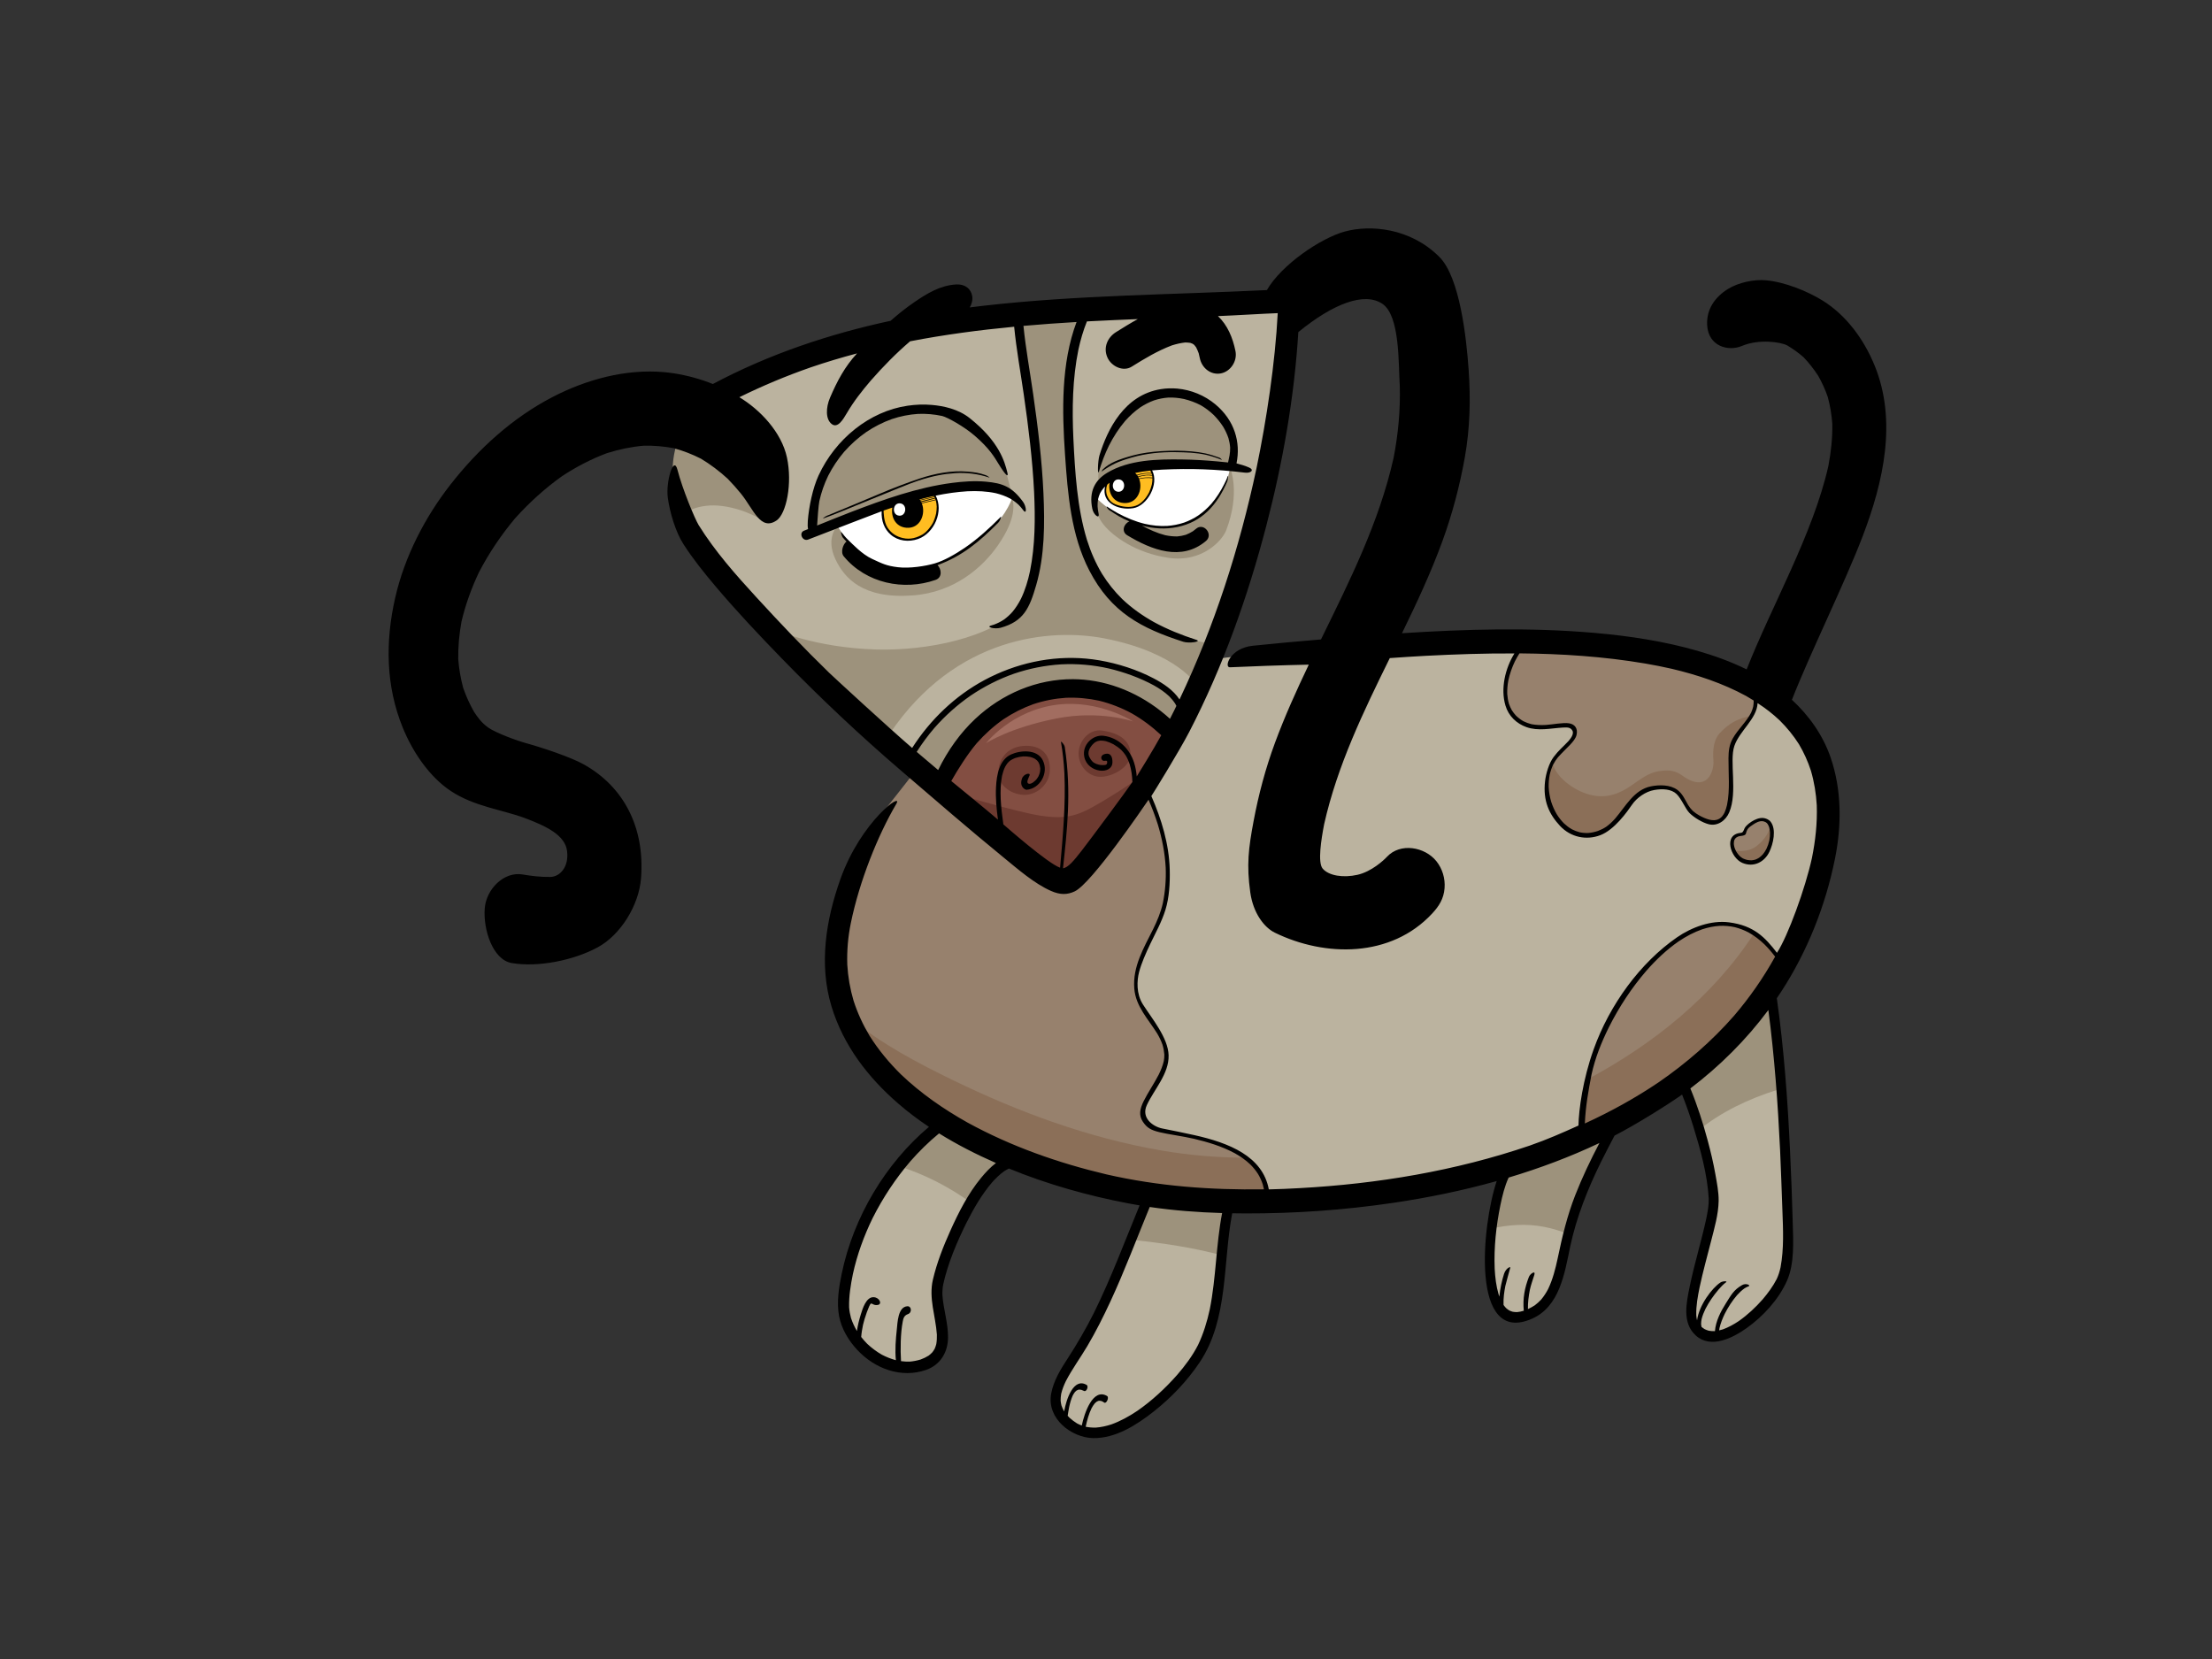 <?xml version="1.0" encoding="utf-8"?>
<!-- Generator: Adobe Illustrator 17.0.0, SVG Export Plug-In . SVG Version: 6.00 Build 0)  -->
<!DOCTYPE svg PUBLIC "-//W3C//DTD SVG 1.1//EN" "http://www.w3.org/Graphics/SVG/1.1/DTD/svg11.dtd">
<svg version="1.1" id="Layer_1" xmlns="http://www.w3.org/2000/svg" xmlns:xlink="http://www.w3.org/1999/xlink" x="0px" y="0px"
	 width="800px" height="600px" viewBox="0 0 800 600" enable-background="new 0 0 800 600" xml:space="preserve">
<rect x="0" y="0" width="800" height="600" fill="#333333" stroke="none"/>
<g>
	<path fill="#BBB39F" d="M253.425,150.287c0,0,17.733-17.627,60.625-27.569c42.897-9.942,110.951-12.207,123.478-11.956
		c12.525,0.246,27.717-0.434,27.717-0.434s-1.37,33.014-6.499,58.614c-5.126,25.603-19.138,69.392-19.138,69.392
		s56.889-7.946,109.625-7.33c52.741,0.619,96.552,11.145,107.862,41.66c11.31,30.512-17.119,88.828-17.119,88.828
		s4.496,40.008,5.915,51.683c1.42,11.68,3.519,38.848-1.247,49.024c-4.762,10.174-20.254,25.184-28.397,21.354
		c-8.138-3.832-3.248-16.205-1.055-27.101c2.193-10.894,6.499-22.201,3.788-29.549c-2.714-7.347-9.861-37.593-9.861-37.593
		l-27.814,20.286c0,0-7.226,16.639-10.302,24.718c-3.076,8.076-7.916,28.73-10.347,34.643c-2.433,5.915-15.337,12.262-19.485,2.617
		c-4.148-9.644-3.423-22.288-1.969-29.366c1.449-7.078,4.779-19.552,4.779-19.552s-27.577,7.061-51.809,10.472
		c-24.23,3.416-48.179,1.883-48.179,1.883s-2.144,37.379-8.693,51.304c-6.546,13.925-25.226,29.83-35.242,31.397
		c-10.019,1.565-20.863-5.533-17.371-16.008c3.492-10.475,11.091-20.252,16.378-30.399c5.284-10.142,16.326-38.678,16.326-38.678
		s-16.533-3.263-28.836-7.359c-12.303-4.099-21.028-6.862-21.028-6.862s-14.975,14.655-21.553,29.512
		c-6.573,14.862-3.202,28.484-3.027,34.567c0.173,6.075-3.298,11.924-11.14,11.971c-7.838,0.054-25.255-6.026-24.181-24.718
		c1.072-18.684,8.819-35.291,17.257-45.786c8.441-10.494,16.2-18.273,16.2-18.273s-47.324-31.165-35.649-70.691
		c11.673-39.525,27.717-55.05,27.717-55.05s-24.215-24.168-48.401-48.886c-24.185-24.718-33.965-36.378-36.491-47.02
		C243.736,173.39,243.975,160.165,253.425,150.287z"/>
	<path fill="#97816D" d="M643.984,347.586c0,0-4.279-6.403-8.478-9.127c-4.2-2.726-11.372-6.864-21.664-2.157
		c-10.29,4.707-20.816,13.543-27.811,26.591c-6.997,13.045-10.807,21.238-12.197,32.802c-1.388,11.567-1.121,14.499-1.121,14.499
		s22.135-6.103,40.491-22.253C631.56,371.786,645.938,351.547,643.984,347.586z"/>
	<path fill="#97816D" d="M630.81,301.354c0.611-0.224,1.005-2.386,3.564-3.911c2.558-1.526,5.614-1.636,6.263,2.24
		c0.648,3.875-1.079,8.671-3.805,10.642c-2.728,1.974-6.484,1.58-8.377-0.84c-1.895-2.423-2.272-4.008-1.548-5.927
		C627.633,301.64,629.028,302.005,630.81,301.354z"/>
	<path fill="#8B6F58" d="M631.431,311.388c-2.669-0.781-3.963-3.773-3.963-3.773s4.449,0.9,7.628-1.489
		c4.737-3.557,5.008-7.214,5.008-7.214s1.479,6.6-2.302,10.539C635.594,311.748,633.221,311.911,631.431,311.388z"/>
	<path fill="#97816D" d="M550.355,232.869c0,0-5.913,9.439-5.654,17.583c0.259,8.143,4.868,11.355,10.196,12.151
		c5.326,0.806,7.581-0.054,10.477-0.402c1.457-0.173,3.002,0.212,3.936,1.338c0.934,1.129,0.279,3.69-1.563,5.407
		c-1.841,1.723-6.122,5.437-7.029,8.599c-0.907,3.162-2.921,10.393,1.097,16.326c4.015,5.932,10.724,10.502,17.773,6.657
		c7.046-3.842,8.054-10.901,13.876-13.987c5.819-3.086,10.43-2.092,13.228-0.227c2.8,1.868,2.672,6.61,6.753,8.868
		c4.081,2.255,10.672,3.902,11.885-4.606c1.213-8.51-0.754-17.225,0.929-21.257c1.681-4.032,5.05-7.034,6.504-9.551
		c1.449-2.516,2.672-8.57,2.672-8.57s-7.194-11.35-35.841-15.791C570.944,230.969,550.355,232.869,550.355,232.869z"/>
	<path fill="#97816D" d="M458.027,434.844c0,0-53.744,3.106-96.424-17.952c-42.685-21.058-57.468-44.26-59.109-71.854
		c-1.639-27.599,13.087-46.552,17.632-52.282c4.545-5.73,10.169-12.964,10.169-12.964s50.099,43.003,54.989,39.912
		c4.89-3.093,27.794-34.877,27.794-34.877s2.568,3.103,4.939,9.647c2.368,6.541,4.128,13.809,4.071,21.814
		c-0.054,8.003-1.853,14.026-4.155,18.99c-2.302,4.964-6.854,12.594-7.061,18.973c-0.205,6.381,1.617,9.819,5.57,15.436
		c3.953,5.622,6.578,10.477,4.119,16.794c-2.46,6.319-7.941,11.848-7.458,16.055c0.488,4.205,2.755,5.457,7.054,6.502
		c4.296,1.038,14.8,2.221,22.835,5.634c8.035,3.408,11.426,7.251,12.737,10.016C458.828,431.189,458.027,434.844,458.027,434.844z"
		/>
	<path fill="#8B6F58" d="M643.984,347.586c0,0-4.279-6.403-8.478-9.127c-0.38-0.249-0.784-0.505-1.215-0.769
		c-14.736,22.687-36.368,39.826-59.524,52.332c-0.384,1.821-0.695,3.7-0.934,5.674c-1.388,11.567-1.121,14.499-1.121,14.499
		s22.135-6.103,40.491-22.253C631.56,371.786,645.938,351.547,643.984,347.586z"/>
	<path fill="#8B6F58" d="M632.762,259.769c0.163-0.281,0.323-0.609,0.476-0.966c-1.962,0.855-6.162,0.803-11.372,6.467
		c-1.959,2.127-2.536,5.836-2.186,9.691c0.355,3.855-2.231,12.055-11.256,5.533c-2.482-1.794-4.705-2.179-8.52-1.58
		c-3.813,0.601-6.768,3.027-9.962,5.213c-3.657,2.502-8.493,4.969-14.901,3.307c-6.413-1.656-12.528-6.837-13.588-11.542
		c-0.323,0.562-0.579,1.114-0.734,1.654c-0.907,3.162-2.469,10.564,1.548,16.493c4.017,5.93,10.273,10.334,17.321,6.489
		c7.046-3.842,8.054-10.901,13.876-13.987c5.819-3.086,10.43-2.092,13.228-0.227c2.8,1.868,2.672,6.61,6.753,8.868
		c4.081,2.255,10.672,3.902,11.885-4.606c1.213-8.51-0.754-17.225,0.929-21.257C627.939,265.287,631.308,262.285,632.762,259.769z"
		/>
	<path fill="#8B6F58" d="M450.317,418.698c-10.208-0.03-20.417-0.902-30.503-2.647c-26.196-4.542-51.131-13.721-75.191-25.405
		c-12.639-6.137-25.62-12.989-36.777-22.061c7.571,17.676,23.786,33.519,53.756,48.307c42.68,21.058,96.424,17.952,96.424,17.952
		s0.801-3.655-2.3-10.157C454.919,422.984,453.312,420.867,450.317,418.698z"/>
	<path fill="#9D927C" d="M324.741,421.673c9.484,2.921,18.49,7.552,26.677,13.477c5.195-7.367,10.834-13.395,13.09-15.717
		c-9.146-5.385-18.226-11.079-27.769-15.419c1.472,1.092,2.344,1.666,2.344,1.666S332.426,412.354,324.741,421.673z"/>
	<path fill="#9D927C" d="M442.265,454.085c0.929-7.899,1.442-14.721,1.634-17.605c-3.5-0.313-7.002-0.597-10.509-0.853
		c-5.974-0.441-11.912-0.577-17.896-0.759c-0.32-0.012-0.641-0.025-0.961-0.035c-1.087,2.78-3.108,7.894-5.415,13.556
		C420.325,449.521,431.48,451.192,442.265,454.085z"/>
	<path fill="#9D927C" d="M642.65,394.19c0.33-0.106,0.666-0.204,0.996-0.306c-1.733-15.15-3.67-32.393-3.67-32.393
		s0.483-0.986,1.291-2.765c-11.239,9.913-21.265,21.494-31.754,32.237c0.766,3.219,2.563,10.672,4.456,18.095
		C622.398,402.114,632.449,397.433,642.65,394.19z"/>
	<path fill="#9D927C" d="M558.473,443.714c3.068,0.599,5.999,1.494,8.794,2.669c1.343-4.789,2.652-9.218,3.736-12.069
		c2.6-6.822,8.156-19.749,9.822-23.607c-12.925,1.314-24.644,8.434-36.979,12.456c-0.636,2.405-3.369,12.814-4.643,19.044
		c-0.145,0.7-0.281,1.456-0.407,2.258C545.26,442.94,551.935,442.43,558.473,443.714z"/>
	<path fill="#834E42" d="M422.704,265.987c0,0-9.918-17.272-36.319-16.725c-33.28,0.695-45.265,33.583-45.265,33.583
		s38.825,36.403,44.031,35.456C390.355,317.355,422.704,265.987,422.704,265.987z"/>
	<path fill="#6D3A30" d="M371.2,269.723c-6.405,0.012-9.851,4.225-10.135,9.178c-0.283,4.951,4.274,8.264,8.964,8.562
		c4.693,0.303,9.316-3.554,9.642-8.503C380.115,272.225,375.902,269.713,371.2,269.723z"/>
	<path fill="#6D3A30" d="M398.518,264.2c-4.293-0.582-8.143,3.298-8.407,7.862c-0.259,4.56,3.125,8.594,7.446,8.875
		c4.32,0.274,11.019-3.278,11.283-7.838C409.099,268.535,405.633,265.161,398.518,264.2z"/>
	<path fill="#6D3A30" d="M393.041,292.997c-5.624,2.785-10.171,2.994-16.794,1.994c-7.946-1.203-28.235-7.261-29.514-7.493
		c3.416,3.194,33.462,31.703,38.416,30.803c4.799-0.872,25.605-32.669,29.933-39.501
		C412.396,281.484,398.663,290.212,393.041,292.997z"/>
	<path fill="#9D927C" d="M276.814,188.816c0,0-6.406-4.569-15.424-5.787c-9.026-1.217-13.79,2.635-13.79,2.635
		s-4.197-8.279-4.347-14.036c-0.283-10.896,4.328-17.319,4.328-17.319s12.846-2.058,22.719,10.731
		C280.171,177.832,279.498,189.632,276.814,188.816z"/>
	<path fill="#9D927C" d="M321.823,265.292c-14.374-8.279-41.485-37.532-41.485-37.532s14.465,6.504,36.56,7.138
		c18.157,0.522,41.564-4.111,52.093-15.227c4.789-5.055,5.154-15.16,5.937-24.254c2.196-25.455-7.52-80.158-7.52-80.158
		l24.999-2.561c0,0-12.772,33.285-2.775,74.698c6.122,25.354,18.167,34.118,25.107,37.763c13.205,6.943,24.112,7.623,24.112,7.623
		l-6.014,14.973c0,0-7.014-11.714-33.277-16.843C380.083,227.102,345.669,230.02,321.823,265.292z"/>
	<path fill="#9D927C" d="M340.121,284.701c0,0,10.593-30.379,40.967-35.717c30.372-5.339,41.475,18.869,41.475,18.869l6.489-10.992
		c0,0-6.751-11.697-26.805-16.005c-20.057-4.306-31.057-0.887-45.243,5.9c-14.184,6.785-27.949,26.658-27.949,26.658
		L340.121,284.701z"/>
	<path fill="#9D927C" d="M396.278,179.32c0,0-1.462,5.085,2.911,10.497c3.283,4.052,11.517,10.216,23.525,11.946
		c12.003,1.733,19.305-6.201,20.742-9.942c5.205-13.545,1.541-22.297,1.541-22.297s-8.402,5.779-22.781,9.121
		C407.837,181.987,396.278,179.32,396.278,179.32z"/>
	<path fill="#9D927C" d="M303.134,189.852c0,0-4.806,4.36-0.973,12.444c3.204,6.751,9.846,14.371,27.882,13.053
		c15.3-1.119,25.452-10.327,30.848-18.093c6.807-9.804,5.804-15.02,5.151-17.257c-0.651-2.24-5.146-5.553-18.921-3.685
		C333.351,178.177,303.134,189.852,303.134,189.852z"/>
	<path fill="#9D927C" d="M397.567,175.007c0,0-1.262-2.967,1.011-10.79c2.272-7.828,10.788-24.417,29.095-21.637
		c12.515,1.9,17.206,10.857,17.837,15.707c0.638,4.848-0.513,11.236-0.513,11.236s-5.649-1.323-14.763-1.223
		c-9.119,0.106-14.598,0.301-19.998,1.469C404.83,170.936,397.567,175.007,397.567,175.007z"/>
	<path fill="#9D927C" d="M294.16,192.028c0,0-0.587-19.281,10.019-29.457c10.608-10.179,20.558-15.722,35.422-13.945
		c14.867,1.772,20.03,11.586,22.007,15.697c1.977,4.111,4.148,13.871,4.148,13.871s-5.452-4.749-20.412-2.682
		c-14.953,2.065-28.809,7.641-36.925,10.689C300.305,189.255,294.16,192.028,294.16,192.028z"/>
	<path fill="#FFFFFF" d="M404.345,186.16c-2.075-1.102-5.003-3.48-6.369-4.671c-1.565-1.363-1.821-2.314-0.909-4.589
		c0.912-2.28,2.686-6.011,14.251-7.882c11.559-1.873,33.598-0.325,33.598-0.325s-0.589,5.735-3.85,10.337
		c-3.253,4.601-8.651,10.164-15.747,11.357c-7.101,1.198-13.201-0.932-15.022-1.375C408.483,188.575,406.114,187.099,404.345,186.16
		z"/>
	<path fill="#FFBD21" d="M402.562,171.892c0,0-1.087,3.088-0.308,5.338c0.781,2.245,4.456,3.995,6.785,1.945
		c2.331-2.048,2.354-4.658,1.531-6.223c-0.821-1.56-2.065-2.605-2.065-2.605l7.389-1.725c0,0,2.726,4.707,0.254,9.225
		c-2.475,4.513-5.314,6.29-9.706,5.836c-3.495-0.362-6.329-3.155-6.492-4.811c-0.168-1.664,0.313-5.481,0.313-5.481L402.562,171.892
		z"/>
	<path fill="#FFFFFF" d="M302.616,189.817c0,0,15.108-7.002,28.861-10.793c13.755-3.793,22.46-3.512,27.737-2.489
		c5.277,1.028,7.128,2.795,7.128,2.795s-1.964,7.019-8.796,12.627c-6.83,5.609-15.591,13.161-26.958,13.94
		c-11.369,0.786-19.241-4.937-22.3-8.296C305.224,194.244,302.616,189.817,302.616,189.817z"/>
	<path fill="#FFBD21" d="M331.041,179.818l6.359-1.927c0,0,1.674,2.578,1.792,5.06c0.116,2.482-1.057,7.078-3.919,9.368
		c-2.866,2.292-7.256,3.936-11.172,1.898c-3.921-2.038-4.412-4.816-4.72-6.211c-0.313-1.395-0.49-5.116-0.49-5.116l3.864-1.541
		c0,0,0.303,1.531,0.232,2.765c-0.069,1.23,0.259,4.55,3.623,4.902c3.364,0.353,4.885-1.198,5.425-3.776
		C332.572,182.662,331.041,179.818,331.041,179.818z"/>
	<g>
		<path d="M292.272,195.143c8.912-3.448,25.053-9.696,26.589-10.236c-0.168,3.451,0.949,6.465,3.322,8.496
			c2.652,2.267,6.433,2.748,9.886,1.516c5.819-2.07,9.306-10.07,6.329-15.668c3.82-0.789,7.675-1.351,11.549-1.582
			c3.436-0.155,6.891-0.022,10.265,0.717c1.772,0.444,3.485,1.057,5.114,1.918c1.107,0.648,2.139,1.4,3.086,2.282
			c0.589,0.596,1.136,1.23,1.639,1.917c1.341,1.826,1.257-1.23-0.079-3.049c-3.931-5.353-7.251-6.706-13.474-7.258
			c-4.091-0.362-8.289-0.059-12.074,0.436c-12.599,1.632-24.861,6.016-36.743,10.583c-4.069,1.565-8.106,3.221-12.161,4.843
			c0.155-2.563,0.488-7.211,0.813-8.85c0.705-3.177,1.78-6.221,3.182-9.127c1.592-3.128,3.524-6.014,5.765-8.658
			c2.386-2.706,5.048-5.089,7.966-7.135c2.918-1.964,6.024-3.549,9.301-4.722c3.076-1.028,6.228-1.666,9.449-1.873
			c2.953-0.121,5.881,0.128,8.772,0.757c1.9,0.475,7.845,3.773,11.737,7.123c5.402,4.651,7.19,7.853,8.619,10.179
			c2.706,4.414,3.677,5.04,3.194,3.111c-0.986-3.921-2.938-11.157-13.605-19.638c-4.163-3.31-9.499-4.412-13.694-4.779
			c-2.938-0.264-5.913-0.131-8.757,0.283c-13.841,2.009-26.135,12.077-32.206,25.206c-2.132,4.614-3.51,11.352-3.906,16.459
			c-0.094,1.269-0.047,2.236,0.091,2.96c-0.476,0.187-0.951,0.377-1.429,0.564C288.763,192.711,290.234,195.93,292.272,195.143z
			 M338.563,185.694c-0.261,1.193-0.646,2.304-1.163,3.399c-0.481,0.912-2.09,3.288-3.852,4.254
			c-1.76,0.966-4.143,1.957-7.113,1.223c-2.137-0.522-3.978-1.555-5.412-3.702c-1.469-2.193-1.459-5.93-1.461-6.216
			c0.673-0.227,2.492-0.858,3.167-1.079c-0.557,3.243,1.018,6.938,5.035,7.295c5.06,0.449,7.137-5.008,5.637-8.796
			c1.668-0.419,3.339-0.813,5.018-1.196c0.209,0.776,0.32,1.535,0.362,2.337C338.778,184.055,338.704,184.868,338.563,185.694z
			 M323.487,183.298c0.01-0.022,0.024-0.049,0.034-0.071c0.04-0.089,0.084-0.175,0.136-0.256c0.02-0.035,0.042-0.067,0.064-0.099
			c0.05-0.074,0.104-0.143,0.16-0.209c0.027-0.024,0.049-0.054,0.074-0.079c0.084-0.086,0.177-0.168,0.281-0.232
			c0.015-0.01,0.032-0.02,0.047-0.027c0.086-0.059,0.182-0.106,0.281-0.148c0.037-0.012,0.076-0.027,0.116-0.04
			c0.086-0.027,0.177-0.052,0.276-0.069c0.039-0.005,0.084-0.015,0.126-0.02c0.136-0.015,0.276-0.017,0.424-0.005
			c0.005,0,0.007,0,0.007,0c0.005,0,0.005,0,0.005,0c0.158,0.015,0.301,0.047,0.434,0.086c0.017,0.005,0.04,0.007,0.057,0.015
			c0.128,0.039,0.242,0.091,0.35,0.155c0.02,0.01,0.042,0.022,0.062,0.037c1.681,1.03,1.109,4.37-1.257,4.158l0,0
			C323.472,186.347,322.969,184.567,323.487,183.298z M333.18,181.585c1.622-0.412,3.49-0.895,5.01-1.287
			c0.052,0.123,0.099,0.244,0.148,0.372c-1.678,0.377-3.352,0.771-5.02,1.193C333.277,181.77,333.227,181.676,333.18,181.585z
			 M338.097,180.055c-0.749,0.188-3.399,0.838-5.057,1.26c-0.064-0.116-0.133-0.227-0.204-0.333
			c1.774-0.416,3.606-0.821,5.124-1.205C338.004,179.87,338.053,179.964,338.097,180.055z M337.866,179.596
			c-1.538,0.389-3.381,0.786-5.163,1.2c-0.042-0.062-0.084-0.116-0.131-0.173c1.723-0.454,3.448-0.87,5.186-1.237
			C337.797,179.453,337.829,179.527,337.866,179.596z"/>
		<path d="M360.977,189.088c0.821-0.828,1.338-2.548,0.956-2.164c-4.035,4.081-8.274,7.944-12.962,11.17
			c-3.428,2.319-7.488,4.673-10.901,5.669c-3.416,0.993-9.09,1.89-13.324,1.38c-4.232-0.508-5.664-1.319-9.319-2.995
			c-3.653-1.673-7.147-5.437-8.486-6.696c-1.341-1.254-1.947-2.164-2.647-2.975c-0.37-0.421,0.133,1.491,0.505,1.918
			c0.658,0.754,0.653,0.769,1.346,1.469c-1.22,0.887-2.258,3.803-1.003,5.326c8.059,9.772,21.677,12.577,33.204,8.545
			c2.612-0.914,2.1-4.042,0.71-5.346C347.995,201.135,354.273,195.851,360.977,189.088z"/>
		<path d="M442.711,175.18c-0.003,0.007-0.007,0.017-0.01,0.022c0,0,0,0,0-0.005C442.707,175.192,442.709,175.187,442.711,175.18z"
			/>
		<path d="M407.662,193.578c8.757,5.301,19.631,9.551,28.491,2.07c2.154-1.821,0.49-4.9-1.656-5.087
			c-0.619-0.057-1.277,0.131-1.893,0.651c-0.384,0.323-0.771,0.624-1.171,0.917c-0.828,0.515-1.681,0.946-2.581,1.294
			c-1.011,0.301-2.026,0.488-3.066,0.582c-1.484,0.022-2.94-0.143-4.395-0.446c-2.943-0.764-5.725-2.013-8.414-3.475
			c4.158,1.104,8.473,1.41,12.774,0.53c8.994-1.841,14.467-7.98,18.1-16.503c0.283-0.666,0.505-3.002,0.03-1.521
			c-0.293,0.907-0.757,1.74-1.171,2.59c0.015-0.022,0.022-0.044,0.035-0.069c-0.015,0.032-0.03,0.062-0.044,0.086
			c0,0.005-0.003,0.012-0.003,0.012s0.003-0.003,0.003-0.007c-1.279,2.534-2.792,4.9-4.619,7.029
			c-1.437,1.607-3.017,3.024-4.771,4.234c-1.59,1.047-3.266,1.888-5.038,2.526c-2.021,0.68-4.096,1.074-6.211,1.217
			c-2.691,0.133-5.348-0.15-7.976-0.744c-3.453-0.836-6.746-2.189-9.89-3.897c-1.309-0.725-2.578-1.508-3.825-2.341
			c-0.463-0.306,0.229,0.877,0.69,1.183c2.699,1.804,4.412,2.94,7.421,4.165C406.521,189.297,405.404,192.213,407.662,193.578z"/>
		<path d="M621.491,466.438L621.491,466.438c0.003-0.005,0.01-0.012,0.01-0.017C621.501,466.426,621.496,466.433,621.491,466.438z"
			/>
		<path d="M677.934,132.076c-3.907-9.481-10.231-18.044-18.66-23.313c-5.442-3.399-13.733-6.788-20.627-7.396
			c-4.345-0.387-9.91,0.806-13.693,3.142c-4.525,2.79-7.847,7.172-7.539,13.053c0.409,7.705,7.645,9.627,12.525,7.571
			c6.327-2.672,14.112-1.4,16.385-0.234c2.1,1.252,4.104,2.662,5.955,4.293c1.952,2.048,3.712,4.293,5.279,6.687
			c1.39,2.44,2.551,4.996,3.477,7.673c0.858,3.162,1.39,6.388,1.637,9.669c0.098,5.154-0.456,10.278-1.422,15.328
			c-5.558,24.592-20.363,50.249-29.551,73.55c-5.73-2.817-11.769-4.993-17.814-6.731c-12.008-3.448-24.39-5.336-36.777-6.433
			c-0.343-0.03-0.678-0.062-1.018-0.091c-22.953-1.954-46.061-1.299-69.042,0.168c5.326-10.923,10.472-21.923,14.625-33.315
			c3.579-9.819,6.245-19.929,8.096-30.271c1.876-10.502,2.13-21.051,1.385-31.698c-0.799-11.406-3.157-33.391-10.593-40.814
			c-10.544-10.524-24.94-11.69-34.162-9.188c-8.791,2.386-23.003,12.109-28.21,21.183c-34.13,1.679-68.366,1.785-102.366,5.652
			c-1.708,0.192-3.414,0.402-5.122,0.619c0.779-1.22,1.139-2.788,0.905-4.114c-0.476-2.667-2.452-3.973-4.73-4.177
			c-0.355-0.03-0.712-0.035-1.075-0.012c-5.767,0.333-10.517,3.241-15.232,6.477c-2.96,2.023-5.765,4.286-8.478,6.669
			c-22.229,4.784-43.922,12.042-64.278,22.859c-4.481-1.794-9.183-3.098-14.078-3.86c-1.188-0.185-2.388-0.325-3.589-0.436
			c-13.836-1.227-28.107,2.647-40.425,9.063c-14.337,7.465-26.63,18.601-36.765,31.555c-9.23,11.798-16.641,26.073-20.035,41.002
			c-3.591,15.781-3.426,31.841,2.728,46.929c3.603,8.836,9.605,17.758,17.363,22.926c8.454,5.629,18.684,6.778,26.726,9.777
			c8.047,3.004,14.665,6.28,15.357,11.993c0.693,5.711-2.581,9.304-6.12,9.333c-3.547,0.032-6.654-0.335-9.95-0.897
			c-6.842-1.168-13.171,5.378-13.713,12.237c-0.616,7.702,2.913,18.625,9.743,19.793c9.504,1.624,22.401-0.941,31.163-5.71
			c8.244-4.496,14.869-15.163,15.621-24.987c1.422-18.399-6.258-33.081-20.735-41.162c-4.786-2.672-15.414-6.176-20.661-7.606
			c-3.714-1.013-11.123-3.786-13.782-5.634c-2.655-1.851-4.128-4.101-5.252-5.809c-1.55-2.738-2.851-5.612-3.894-8.604
			c-0.917-3.394-1.503-6.872-1.785-10.396c-0.066-4.555,0.353-9.097,1.173-13.568c1.452-6.179,3.616-12.136,6.312-17.829
			c3.643-7.005,8.052-13.533,13.067-19.52c5.154-5.738,10.859-10.898,17.072-15.32c5.097-3.332,10.485-6.142,16.131-8.254
			c4.365-1.375,8.838-2.312,13.376-2.711c3.658-0.064,7.308,0.236,10.909,0.932c3.359,0.917,6.613,2.184,9.738,3.773
			c3.445,2.065,6.662,4.503,9.657,7.244c1.683,1.72,3.285,3.524,4.813,5.4c4.508,5.543,7.044,13.659,12.895,9.684
			c3.502-2.383,5.777-13.349,3.726-22.81c-1.981-9.144-9.718-17.25-17.198-21.75c8.367-4.123,16.966-7.714,25.746-10.776
			c5.558-1.903,11.167-3.578,16.814-5.075c-4.429,4.784-7.18,9.999-9.753,15.978c-1.565,3.628-1.676,7.892,0.636,9.607
			c2.115,1.572,4.022-1.575,5.442-4.008c2.475-4.229,5.506-8.077,8.656-11.759c4.409-5.03,9.134-9.858,14.206-14.191
			c12.444-2.408,25.016-4.069,37.635-5.267c0.801,8.185,2.29,16.318,3.465,24.451c1.693,11.71,3.159,23.476,3.744,35.311
			c0.441,9.536,0.407,19.278-1.484,28.656c-0.734,3.451-1.75,6.837-3.276,9.994c-0.865,1.691-1.878,3.29-3.086,4.735
			c-0.942,1.055-1.972,1.991-3.111,2.802c-1.134,0.749-2.339,1.346-3.601,1.807c-0.313,0.104-0.628,0.195-0.944,0.286
			c-2.098,0.574,1.252,1.415,3.372,0.836c8.38-2.304,10.482-7.133,12.902-15.49c3.073-10.623,3.1-22.155,2.61-33.152
			c-0.54-11.993-2.004-23.912-3.704-35.779c-1.178-8.239-2.696-16.474-3.527-24.77c6.396-0.567,12.804-1.02,19.207-1.4
			c-5.646,14.997-5.255,32.262-4.168,48.053c0.981,14.219,2.171,29.058,8.767,41.8c7.85,15.172,18.798,20.9,33.992,25.795
			c2.083,0.668,6.825-0.025,4.735-0.693c-5.296-1.708-10.487-3.776-15.411-6.462c-4.096-2.295-7.956-5.02-11.409-8.301
			c-2.745-2.694-5.171-5.711-7.234-9.018c-2.339-3.872-4.148-8.049-5.526-12.404c-3.547-11.682-4.311-24.442-4.9-36.634
			c-0.491-10.731-0.33-21.62,1.821-32.156c0.757-3.49,1.75-6.903,3.076-10.191c0.429-0.025,0.853-0.049,1.277-0.069
			c5.713-0.296,11.423-0.545,17.137-0.772c-2.721,1.484-5.353,3.128-7.884,4.708c-3.071,1.917-4.737,5.597-3.093,9.233
			c1.437,3.177,5.664,5.193,8.747,3.271c4.668-2.918,9.415-5.767,14.539-7.697c1.577-0.495,3.177-0.875,4.811-1.055
			c0.621,0.01,1.237,0.052,1.853,0.141c0.293,0.098,0.584,0.209,0.87,0.333c0.195,0.136,0.385,0.276,0.567,0.421
			c0.234,0.274,0.454,0.554,0.663,0.848c0.362,0.698,0.668,1.425,0.937,2.164c0.148,0.574,0.281,1.153,0.397,1.737
			c0.754,3.685,4.072,6.241,7.658,5.533c3.438-0.68,5.991-4.397,5.24-8.086c-0.984-4.828-2.864-9.343-6.329-12.631
			c6.408-0.246,16.409-0.882,21.617-1.067c-0.927,17.938-4.04,38.579-7.685,56.12c-6.122,28.846-15.246,57.158-27.838,83.596
			c-2.228-3.404-5.927-5.836-9.398-7.648c-6.09-3.182-12.821-5.324-19.51-6.489c-1.651-0.288-3.307-0.503-4.969-0.648
			c-12.585-1.119-25.393,1.72-36.647,7.761c-10.541,5.661-19.567,14.238-26.174,24.565c-8.555-7.352-28.432-25.672-30.029-27.212
			c-9.05-8.782-17.735-17.957-26.29-27.276c-7.483-8.146-14.975-16.599-20.895-26.118c-1.412-2.356-5.821-12.89-7.667-20.023
			c-1.4-5.417-4.227,4.446-3.5,9.999c0.707,5.427,2.842,12.54,5.693,16.959c3.485,5.398,7.507,10.403,11.626,15.266
			c7.638,9.03,15.798,17.679,24.006,26.125c13.795,14.194,28.309,27.843,43.26,40.659c12.412,10.645,24.018,20.723,37.051,31.377
			c5.087,4.16,10.931,9.272,16.935,11.936c3.401,1.511,5.977,1.415,8.619,0.165c6.154-2.921,25.014-30.714,26.69-33.144
			c1.277,2.95,2.418,5.959,3.389,9.045c1.521,5.05,2.521,10.203,2.815,15.498c0.165,4.343-0.17,8.626-1.035,12.875
			c-0.742,3.33-2.036,6.386-3.517,9.41c-3.357,6.741-7.448,13.553-6.81,21.477c0.522,6.472,5.075,11.079,8.269,16.217
			c0.776,1.306,1.439,2.647,1.94,4.094c0.348,1.166,0.564,2.329,0.66,3.551c0.015,0.786-0.052,1.538-0.187,2.312
			c-0.389,1.743-1.06,3.354-1.839,4.939c-1.636,3.182-3.995,6.652-5.444,9.585c-1.449,2.935-1.807,5.193-0.288,7.473
			c1.523,2.28,2.997,3.019,5.942,3.756c2.938,0.739,8.417,1.444,12.582,2.41c5.04,1.198,10.048,2.709,14.665,5.188
			c-0.017-0.012-0.042-0.022-0.064-0.032c0.022,0.01,0.047,0.02,0.064,0.032c0.003,0.003,0.007,0.005,0.012,0.007
			c2.031,1.134,3.941,2.452,5.651,4.079c1.057,1.057,1.999,2.198,2.81,3.475c0.705,1.183,1.264,2.42,1.698,3.739
			c0.172,0.589,0.308,1.178,0.424,1.777c-19.126,0.281-38.143-1.094-56.933-5.393c-17.366-4.101-34.458-10.088-50.276-18.754
			c-8.602-4.823-16.814-10.487-24.052-17.393c-4.269-4.205-8.138-8.841-11.372-13.984c-2.391-4.005-4.362-8.257-5.804-12.745
			c-1.237-4.202-1.986-8.525-2.253-12.917c-0.175-5.07,0.259-10.12,1.272-15.074c3.118-15.219,9.795-31.833,16.427-43.087
			c2.822-4.786-12.71,6.058-20.227,27.252c-5.213,14.692-7.781,30.727-3.199,45.889c4.296,14.213,13.311,25.807,24.121,35.168
			c3.534,3.061,7.263,5.866,11.13,8.451c-15.633,13.171-27.271,32.538-31.538,53.079c-1.025,4.924-1.9,10.398-0.946,15.406
			c0.877,4.572,3.394,8.727,6.435,12.035c6.467,7.027,16.129,10.524,25.093,7.35c5.01-1.782,7.823-6.238,7.867-11.717
			c0.039-5.215-1.693-10.223-2.041-15.399c-0.03-1.274,0.057-2.509,0.291-3.756c1.706-7.7,4.897-15.18,8.34-22.164
			c2.615-5.213,5.565-10.32,9.311-14.724c1.343-1.511,2.788-2.911,4.409-4.077c0.56-0.36,1.126-0.68,1.715-0.961
			c13.91,5.708,28.429,9.784,43.107,12.589c1.38,0.266,2.765,0.505,4.148,0.739c-5.375,13.05-10.312,26.32-16.56,38.954
			c-2.839,5.637-5.977,11.059-9.4,16.331c-2.571,3.963-5.151,8.045-6.026,12.836c-1.661,9.08,7.448,15.877,15.14,16.042
			c8.067,0.168,15.732-4.712,21.97-9.634c6.287-4.957,12.106-11.037,16.636-17.819c10.426-15.616,8.311-35.962,11.732-53.855
			c1.592,0.032,3.187,0.047,4.784,0.052c17.901,0.044,35.826-1.217,53.552-3.845c12.508-1.851,25.028-4.412,37.325-7.865
			c-5.437,16.146-9.538,59.652,12.791,49.776c9.913-4.392,11.752-16.225,13.787-26.098c2.297-10.714,6.341-20.843,11.128-30.571
			c1.523-3.051,3.589-7.073,4.924-9.551c7.914-4.042,19.596-11.414,24.41-14.83c1.506,3.749,2.832,7.581,4.042,11.446
			c2.588,8.399,5.109,17.386,5.605,26.248c0.044,2.408-0.416,4.821-0.899,7.172c-1.753,8.2-4.276,16.198-5.962,24.422
			c-1.232,6.028-2.834,13.215,2.115,17.785c5.464,5.043,13.526,0.902,18.529-2.672c5.868-4.192,11.517-10.28,14.531-17.119
			c2.729-6.191,2.248-14.159,2.068-20.794c-0.237-8.801-0.582-17.6-0.993-26.392c-0.86-18.376-2.208-36.75-4.771-54.956
			c0.547-0.801,1.092-1.607,1.622-2.423c9.358-14.376,16.003-31.022,19.424-48.078c2.428-12.094,2.442-24.745-1.558-36.464
			c-2.802-8.192-7.855-15.266-14.031-20.954c6.963-17.728,19.017-41.941,25.659-59.319
			C681.165,174.253,686.198,152.13,677.934,132.076z M354.815,425.998c-4.668,5.664-8.126,12.466-11.157,19.212
			c-2.526,5.625-4.836,11.513-6.258,17.571c-1.582,6.76,0.981,13.186,1.437,19.904c0.03,1.148-0.022,2.277-0.215,3.411
			c-0.148,0.572-0.333,1.119-0.562,1.661c-0.254,0.466-0.535,0.895-0.858,1.314c-0.416,0.444-0.86,0.836-1.343,1.205
			c-0.914,0.577-1.868,1.025-2.874,1.4c-1.301,0.394-2.6,0.651-3.951,0.771c-1.062,0.032-2.115-0.034-3.167-0.172
			c-0.266-4-0.197-10.169,0.619-14.302c0.205-0.919,0.321-2.164,1.881-2.706c1.56-0.55,1.316-2.933-0.207-2.839
			c-3.465,0.209-3.549,6.011-3.83,8.525c-0.37,3.364-0.688,7.34-0.323,10.985c-1.752-0.476-3.426-1.139-5.055-1.986
			c-1.92-1.102-3.682-2.416-5.319-3.946c-0.774-0.786-1.496-1.607-2.171-2.467c0.109-1.484,0.372-2.965,0.665-4.412
			c0.458-2.154,2.263-7.369,2.81-7.635c0.55-0.266,0.971,0.764,2.583,0.446c1.612-0.311,0.577-2.687-1.545-2.788
			c-2.723-0.131-4.01,4.15-4.643,6.206c-0.579,1.863-1.122,3.943-1.415,6.028c-0.875-1.494-1.595-3.046-2.142-4.707
			c-0.348-1.279-0.582-2.558-0.683-3.882c-0.099-3.998,0.567-8.091,1.36-11.991c1.545-7.086,4.025-13.866,7.18-20.321
			c3.729-7.389,8.293-14.251,13.605-20.466c3.206-3.66,6.662-7.051,10.384-10.108c6.595,4.101,13.536,7.626,20.575,10.716
			C358.189,422.144,356.402,424.069,354.815,425.998z M437.531,473.546c-0.969,4.461-2.292,8.794-4.242,12.885
			c-2.026,3.961-4.661,7.466-7.527,10.785c-4.335,4.907-9.144,9.368-14.463,13.055c-2.953,1.977-6.046,3.69-9.363,4.885
			c-1.844,0.601-3.709,1.015-5.632,1.156c-1.235,0.025-2.44-0.071-3.653-0.308c0.003-0.015,0.005-0.025,0.008-0.037
			c0.49-2.29,1.109-4.56,2.119-6.655c0.335-0.628,0.7-1.213,1.146-1.752c0.207-0.21,0.409-0.399,0.639-0.577
			c0.2-0.121,0.394-0.222,0.611-0.311c0.123-0.032,0.244-0.057,0.37-0.074c0.237,0.002,0.454,0.027,0.685,0.071
			c0.19,0.062,0.377,0.136,0.56,0.229c0.192,0.108,0.382,0.227,0.562,0.362c0.801,0.552,1.878-1.885,1.043-2.378
			c-5.168-3.046-8.249,6.307-9.156,10.677c-0.577-0.214-1.141-0.463-1.698-0.754c-0.983-0.594-1.868-1.289-2.736-2.058
			c-0.229-0.232-0.451-0.468-0.666-0.705c0.163-1.06,0.328-2.12,0.54-3.172c0.315-1.442,0.697-2.857,1.306-4.195
			c0.239-0.448,0.495-0.865,0.808-1.264c0.173-0.18,0.35-0.343,0.547-0.498c0.182-0.111,0.37-0.202,0.567-0.276
			c0.128-0.035,0.259-0.062,0.389-0.076c0.261,0.005,0.5,0.027,0.754,0.076c0.357,0.116,0.685,0.251,1.023,0.421
			c0.867,0.429,1.745-1.696,0.922-2.184c-4.688-2.778-7.357,5.124-8.119,9.563c-0.035-0.047-0.067-0.094-0.101-0.138
			c-0.353-0.641-0.643-1.284-0.883-1.974c-0.143-0.582-0.239-1.153-0.301-1.747c-0.01-0.853,0.062-1.673,0.205-2.514
			c0.382-1.587,0.971-3.073,1.668-4.527c2.285-4.407,5.222-8.399,7.746-12.651c3.1-5.228,5.836-10.694,8.404-16.227
			c5.183-11.167,9.499-22.746,14.204-34.135c8.688,1.269,17.408,1.935,26.177,2.191
			C439.779,450.184,439.835,462.081,437.531,473.546z M595.021,239.972c3.234,0.55,6.453,1.19,9.654,1.92
			c9.235,2.193,18.364,5.21,26.805,9.797c0.922,0.523,1.834,1.072,2.733,1.639c0.007,0.086,0.025,0.173,0.03,0.264
			c-0.007,0.675-0.062,1.314-0.177,1.979c-0.185,0.759-0.439,1.469-0.757,2.184c-1.772,3.443-4.742,5.97-6.635,9.334
			c-1.274,2.267-1.528,4.589-1.545,7.155c-0.039,5.61,0.601,11.342-0.525,16.88c-0.219,0.956-0.503,1.888-0.907,2.78
			c-0.251,0.493-0.537,0.941-0.882,1.365c-0.242,0.264-0.5,0.498-0.781,0.705c-0.308,0.195-0.614,0.345-0.949,0.468
			c-0.382,0.104-0.757,0.17-1.149,0.197c-0.574,0-1.134-0.069-1.693-0.187c-1.282-0.33-2.475-0.878-3.643-1.514
			c-0.838-0.488-1.624-0.998-2.356-1.644c-0.646-0.643-1.188-1.343-1.686-2.115c-1.171-1.986-2.028-4.108-3.897-5.496
			c-2.612-1.935-6.581-1.891-9.578-1.289c-6.107,1.22-9.156,7.249-12.991,11.707c-0.983,1.099-2.028,2.09-3.216,2.933
			c-0.949,0.621-1.93,1.099-2.977,1.498c-1.124,0.372-2.245,0.619-3.413,0.725c-1.077,0.047-2.115-0.035-3.17-0.252
			c-1-0.261-1.937-0.628-2.864-1.106c-1.023-0.594-1.947-1.299-2.82-2.115c-0.996-1.003-1.851-2.1-2.613-3.312
			c-0.833-1.417-1.488-2.906-2.004-4.486c-0.513-1.742-0.818-3.51-0.91-5.334c-0.032-1.493,0.076-2.953,0.357-4.417
			c0.293-1.291,0.703-2.511,1.257-3.704c0.49-0.949,1.052-1.807,1.72-2.622c3.172-3.549,6.179-5.708,6.743-8.106
			c0.562-2.396-0.675-3.921-2.765-4.212c-2.206-0.313-5.573,0.407-8.355,0.604c-1.74,0.089-3.445,0.044-5.166-0.274
			c-1.033-0.259-1.994-0.609-2.955-1.087c-0.954-0.557-1.807-1.198-2.617-1.967c-0.587-0.631-1.094-1.284-1.558-2.014
			c-0.414-0.747-0.749-1.496-1.03-2.302c-0.343-1.176-0.537-2.346-0.624-3.574c-0.047-1.656,0.101-3.268,0.402-4.895
			c0.515-2.4,1.314-4.675,2.361-6.869c0.505-1.005,1.06-1.972,1.661-2.906C564.78,236.433,580.004,237.427,595.021,239.972z
			 M337.974,263.234c3.904-4.441,8.289-8.35,13.085-11.667c4.895-3.312,10.144-5.969,15.66-7.912
			c5.553-1.888,11.288-3.031,17.11-3.384c5.747-0.281,11.478,0.207,17.102,1.474c5.639,1.336,11.278,3.359,16.422,6.154
			c1.969,1.106,3.85,2.371,5.518,3.941c0.803,0.816,1.528,1.681,2.159,2.655c0.153,0.261,0.293,0.53,0.427,0.803
			c-0.261,0.54-0.515,1.084-0.781,1.622c-0.508,1.018-1.023,2.033-1.543,3.046c-8.722-7.961-19.638-13.124-31.128-14.147
			c-1.279-0.114-2.568-0.17-3.86-0.185c-13.099-0.086-25.741,5.233-35.491,14.408c-5.314,4.998-9.846,11.273-13.358,18.458
			c-2.595-2.176-5.185-4.362-7.761-6.573C333.476,268.87,335.628,265.962,337.974,263.234z M391.272,307.563
			c-3,3.86-4.922,6.152-6.825,6.484c1.434-13.447,3.137-27.535,0.655-43.833c-0.16-1.055-1.466-2.314-1.392-1.885
			c0.653,3.724,1.04,7.483,1.24,11.266c0.518,11.438-0.567,22.832-1.553,34.217c-4.291-1.427-19.638-14.891-20.521-15.673
			c-0.434-3.056-0.806-6.115-0.961-9.198c-0.108-2.795-0.052-5.605,0.491-8.348c0.254-1.109,0.587-2.169,1.067-3.182
			c0.286-0.54,0.606-1.032,0.981-1.501c0.306-0.328,0.621-0.619,0.973-0.89c0.582-0.375,1.186-0.666,1.826-0.907
			c0.929-0.298,1.861-0.476,2.827-0.55c0.87-0.024,1.715,0.037,2.568,0.212c0.54,0.15,1.052,0.34,1.55,0.599
			c0.306,0.197,0.584,0.402,0.853,0.641c0.177,0.195,0.335,0.389,0.49,0.604c0.195,0.357,0.343,0.725,0.476,1.114
			c0.091,0.37,0.155,0.727,0.2,1.114c0.008,0.468-0.024,0.909-0.096,1.375c-0.133,0.54-0.31,1.043-0.545,1.545
			c-0.236,0.419-0.498,0.799-0.793,1.173c-0.38,0.409-1.807,1.866-2.822,1.469c-1.013-0.397,0.217-2.378,0.414-3.009
			c0.345-1.092-2.162-0.584-2.77,1.203c-1.025,3.017,1.183,4.064,1.693,4.025c4.786-0.375,8.111-6.033,5.858-10.632
			c-1.023-2.087-3.083-3.007-5.311-3.204c-2.181-0.195-4.52,0.306-6.194,1.072c-4.252,1.945-5.198,7.421-5.425,11.776
			c-0.209,3.938,0.177,7.88,0.7,11.786c-3.953-3.413-15.281-12.631-16.883-13.96c2.339-4.128,5.895-9.772,9.195-13.657
			c2.906-3.278,6.127-6.189,9.669-8.673c3.391-2.26,7.005-4.096,10.805-5.462c3.842-1.279,7.806-2.053,11.828-2.317
			c4.012-0.155,8.007,0.202,11.939,1.057c4.106,1.008,8.057,2.549,11.811,4.57c3.855,2.189,7.419,4.86,10.694,7.926
			c-2.625,4.821-8.69,14.655-8.863,14.894c-0.16-1.698-0.448-3.374-0.969-5.006c-1.582-4.956-5.597-9.016-11.037-9.691
			c-3.833-0.478-7.88,3.231-6.96,7.658c1.208,5.834,10.038,6.618,10.174,1.984c0.054-1.913-0.569-3.761-2.96-2.98
			c-1.035,0.335-1.467,1.363-0.68,2.166c0.631,0.648,1.693-0.306,1.74,0.623c0.066,1.358-1.016,1.08-1.723,1.139
			c-0.7,0.057-2.07-0.244-3.012-0.818c-0.941-0.577-1.358-1.521-1.543-1.782c-0.141-0.251-0.259-0.5-0.36-0.771
			c-0.059-0.234-0.101-0.461-0.131-0.7c-0.002-0.301,0.02-0.599,0.072-0.897c0.079-0.298,0.177-0.572,0.293-0.86
			c0.271-0.513,0.589-0.971,0.954-1.42c0.338-0.362,0.678-0.693,1.067-0.991c0.256-0.146,0.51-0.271,0.781-0.385
			c0.387-0.113,0.766-0.187,1.168-0.227c0.651-0.008,1.282,0.066,1.918,0.204c0.966,0.271,1.873,0.651,2.76,1.117
			c1.04,0.604,2.014,1.299,2.906,2.125c0.589,0.594,1.102,1.245,1.57,1.95c0.596,1.011,1.062,2.068,1.429,3.194
			c0.601,2.085,0.909,4.22,0.969,6.396C407.218,286.278,394.271,303.703,391.272,307.563z M569.697,432.274
			c-2.888,7.389-4.715,14.98-6.327,22.758c-0.818,3.845-1.787,7.655-3.475,11.187c-0.72,1.36-1.538,2.617-2.509,3.786
			c-0.72,0.771-1.484,1.459-2.322,2.09c-0.791,0.518-1.617,0.961-2.467,1.35c-0.047-2.354,0.252-4.688,0.705-6.994
			c0.392-1.844,1.06-3.584,1.612-5.383c0.542-1.772-1.513-0.431-1.967,0.747c-1.511,3.919-2.282,7.747-1.846,12.237
			c-0.794,0.239-1.59,0.414-2.408,0.488c-0.542,0.008-1.072-0.034-1.6-0.13c-0.439-0.123-0.858-0.281-1.267-0.483
			c-0.404-0.251-0.781-0.533-1.141-0.855c-0.325-0.342-0.616-0.707-0.89-1.092c-0.01-0.081-0.017-0.16-0.024-0.239
			c-0.071-2.268,0.232-4.496,0.67-6.714c0.269-1.255,1.452-5.311,1.772-6.551c0.15-0.582-1.599,0.163-2.27,2.272
			c-0.761,2.403-1.42,5.336-1.671,8.185c-0.103-0.276-0.2-0.555-0.293-0.836c-0.867-2.99-1.24-6.112-1.405-9.228
			c-0.313-7.729,0.525-15.539,2.08-23.091c0.71-3.339,1.518-6.805,2.97-9.896c11.219-3.352,22.224-7.475,32.831-12.496
			C575.237,419.524,572.236,425.784,569.697,432.274z M573.18,406.318c0.281-6.327,1.289-11.848,2.418-17.696
			c1.304-6.002,3.598-11.71,6.3-17.149c3.707-7.362,8.237-14.258,13.568-20.417c3.497-3.975,7.332-7.616,11.638-10.593
			c2.684-1.804,5.513-3.325,8.542-4.377c2.065-0.673,4.168-1.107,6.327-1.24c1.836-0.071,3.643,0.089,5.44,0.483
			c1.77,0.441,3.453,1.099,5.084,1.967c2.051,1.158,3.904,2.588,5.629,4.234c1.4,1.383,2.679,2.879,3.87,4.453
			c-4.244,7.66-9.237,14.817-14.879,21.413c-8.047,9.178-17.24,17.124-27.15,23.969C591.44,397.13,582.454,402.067,573.18,406.318z
			 M643.796,415.95c0.335,7.3,0.56,14.61,0.838,21.916c0.256,6.805,0.582,13.753-0.67,20.474c-0.33,1.491-0.754,2.896-1.402,4.266
			c-1.38,2.672-3.167,5.082-5.087,7.345c-2.6,2.95-5.469,5.617-8.651,7.852c-1.814,1.205-3.702,2.25-5.733,2.987
			c-0.444,0.138-0.89,0.256-1.338,0.355c0.035-0.286,0.079-0.577,0.133-0.865c0.421-1.787,1.097-3.468,1.885-5.109
			c1.237-2.437,2.706-4.717,4.466-6.773c0.816-0.895,1.671-1.72,2.645-2.425c0.505-0.323,1.011-0.589,1.57-0.789
			c0.791-0.279-0.887-1.272-2.401-0.414c-3.078,1.747-4.015,3.685-5.878,6.62c-1.834,2.888-3.667,6.45-3.938,10.009
			c-0.069,0.005-0.138,0.02-0.207,0.025c-0.68,0.012-1.346-0.035-2.016-0.15c-0.518-0.148-1.011-0.328-1.499-0.567
			c-0.404-0.244-0.774-0.522-1.138-0.828c-0.074-0.298-0.123-0.599-0.153-0.912c-0.005-0.631,0.062-1.244,0.18-1.863
			c0.323-1.311,0.821-2.541,1.402-3.744c1.294-2.499,2.891-4.799,4.688-6.921c-0.03,0.032-0.059,0.062-0.086,0.094
			c0.027-0.032,0.057-0.062,0.086-0.094c0.005-0.008,0.01-0.017,0.015-0.022c-0.003,0.005-0.003,0.005-0.003,0.005
			c0.003-0.005,0.007-0.01,0.012-0.015c0.848-0.969,1.728-1.93,2.755-2.679c0.621-0.451-1.168-0.488-2.08,0.116
			c-2.997,1.984-7.695,8.136-8.434,13.686c-0.148-0.638-0.237-1.277-0.283-1.93c-0.089-3.364,0.535-6.736,1.203-10.009
			c1.203-5.654,2.75-11.224,4.18-16.816c1.185-4.651,2.622-9.55,2.713-14.408c0.054-3.224-0.628-6.561-1.185-9.718
			c-0.72-4.072-1.681-8.099-2.75-12.084c-1.72-6.421-3.773-12.792-6.287-18.921c10.571-8.037,20.163-17.541,28.2-28.361
			C641.76,382.083,642.985,399.013,643.796,415.95z M650.623,269.164c1.784,3.007,3.226,6.211,4.32,9.57
			c1.193,4.064,1.868,8.262,2.115,12.506c0.222,6.411-0.481,12.796-1.745,19.057c-2.361,10.894-8.695,28.279-12.644,34.3
			c-4.345-5.619-8.323-9.849-17.358-11.022c-6.423-0.833-13.462,1.745-18.771,5.407c-13.326,9.203-24.397,24.373-30.175,40.526
			c-3.911,10.926-5.375,21.751-5.494,27.562c-6.125,2.763-11.278,5.033-17.6,7.239c-26.902,9.178-55.087,13.854-83.283,15.394
			c-3.941,0.202-7.17,0.384-11.103,0.454c-2.221-11.983-14.389-16.831-26.983-19.633c-3.835-0.853-8.289-1.747-11.564-2.398
			c-3.275-0.648-7.759-3.754-5.56-8.483c2.632-5.652,8.05-11.33,7.865-17.982c-0.175-6.339-6.065-13.326-9.306-18.421
			c-2.425-3.815-2.176-8.597-1.37-11.694c0.806-3.101,2.432-6.807,4.128-10.347c1.693-3.539,4.059-7.786,5.41-12.175
			c1.35-4.394,1.673-9.558,1.543-14.578c-0.239-9.164-3.007-18.27-6.645-26.539c0.503-0.707,10.076-16.197,13.723-23.246
			c12.131-23.441,21.142-48.783,27.826-74.415c5.962-22.869,10.142-46.434,11.606-70.143c12.76-10.42,23.983-14.571,30.404-10.226
			c6.42,4.348,5.76,21.728,6.29,29.741c0.236,8.708-0.577,17.378-2.223,25.906c-5.235,23.37-15.884,44.489-26.273,65.732
			c-9.871,0.858-14.815,1.257-24.673,2.287c-8.286,0.865-10.507,7.897-8.262,7.786c6.788-0.333,19.377-0.769,28.518-0.956
			c-4.439,9.287-8.678,18.655-12.242,28.311c-3.389,9.183-5.908,18.608-7.719,28.275c-1.849,9.854-2.585,15.85-1.203,25.768
			c1.065,7.631,5.122,12.745,8.863,14.573c18.162,8.875,42.02,9.151,56.951-6.943c2.447-2.64,4.155-5.309,4.456-9.117
			c0.283-3.527-0.789-7.069-2.953-9.772c-4.148-5.183-13.04-6.812-17.888-1.587c-1.136,1.225-5.56,5.353-10.66,6.504
			c-5.102,1.151-10.351,0.365-12.577-2.238c-1.866-2.181-0.542-10.512,0.525-16.057c4.786-21.27,14.204-40.701,23.744-60.083
			c4.306-0.306,8.612-0.587,12.922-0.818c10.854-0.56,21.235-0.917,32.151-0.863c-3.335,5.4-5.075,12.678-3.239,18.854
			c1.131,3.823,4.032,6.511,7.557,7.776c4.276,1.533,8.735,0.446,13.102,0.177c1.548-0.062,2.795-0.217,3.544,1.094
			c0.752,1.319-0.937,3.221-1.432,3.805c-2.095,2.236-3.49,3.263-5.356,5.75c-1.671,2.23-2.763,5.925-3.091,8.71
			c-0.845,7.199,1.548,12.079,5.427,16.222c3.86,4.111,9.494,5.264,14.566,3.332c5.122-1.954,9.752-8.535,11.465-11.037
			c1.715-2.502,4.902-4.742,7.998-5.289c3.091-0.547,6.221-0.345,8.079,1.427c1.863,1.782,3.209,5.434,4.742,6.933
			c1.703,1.669,4.651,3.433,6.889,4.008c3.162,0.811,6.147-1.242,7.446-4.313c3.088-7.278-0.035-18.507,1.848-24.003
			c1.88-5.494,8.158-9.799,8.397-15.483c2.985,1.937,5.395,3.803,8.015,6.27C646.283,263.152,648.625,266.016,650.623,269.164z"/>
		<path d="M409.836,183.791c5.124-0.804,9.479-8.833,6.834-13.669c1.173-0.113,2.346-0.202,3.52-0.266
			c10.396-0.52,19.759-0.15,30.076,1.084c2.171,0.259,3.458-0.988,1.486-1.856c-1.346-0.594-2.876-1.067-4.554-1.499
			c1.572-7.66-0.703-15.562-7.66-21.363c-3.884-3.236-8.787-5.242-13.78-5.688c-1.979-0.17-3.966-0.114-5.891,0.197
			c-13.252,2.115-19.355,14.578-22.226,23.939c-0.628,2.048-0.766,7.82-0.16,5.758c0.939-3.184,2.122-6.268,3.571-9.233
			c1.641-3.231,3.581-6.268,5.908-8.991c1.641-1.836,3.436-3.485,5.43-4.88c1.577-1.035,3.236-1.886,4.988-2.526
			c1.688-0.552,3.404-0.885,5.161-1.015c1.913-0.067,3.793,0.121,5.666,0.515c2.115,0.517,4.185,1.267,6.13,2.299
			c1.639,0.956,3.145,2.102,4.545,3.418c1.321,1.329,2.499,2.773,3.522,4.365c0.766,1.299,1.407,2.647,1.888,4.094
			c0.323,1.131,0.532,2.262,0.614,3.436c0.01,0.946-0.062,1.863-0.224,2.795c-0.01,0.037-0.357,1.718-0.53,2.551
			c-1.383-0.143-2.768-0.286-4.153-0.407c-4.123-0.365-8.254-0.621-12.4-0.678c-8.892-0.126-19.315,0.047-27.254,4.872
			c-4.229,2.573-6.625,6.615-5.289,12.994c0.466,2.245,2.731,3.906,2.258,1.651c-0.18-0.853-0.303-1.706-0.36-2.578
			c-0.017-0.9,0.039-1.792,0.204-2.677c0.17-0.7,0.399-1.365,0.698-2.021c0.357-0.673,0.781-1.299,1.264-1.888
			c0.177-0.195,0.36-0.382,0.547-0.562C398.279,181.672,404.224,184.671,409.836,183.791z M416.594,175.167
			c-0.239,1.018-0.577,1.969-1.008,2.916c-0.527,1.045-1.974,3.406-4.025,4.481c-2.048,1.067-4.826,0.951-7.337,0.128
			c-2.509-0.823-3.233-2.068-3.783-3.362c-0.554-1.299-0.449-3.088,0.071-4.118c0.251-0.205,0.513-0.409,0.779-0.604
			c-0.564,3.248,1.008,6.953,5.03,7.31c5.01,0.444,7.096-4.9,5.681-8.678c0.747-0.17,1.496-0.293,2.263-0.355c0,0,0,0-0.003,0
			c0.853-0.044,1.683-0.015,2.531,0.067C416.801,173.701,416.732,174.423,416.594,175.167z M416.507,171.295
			c0.022,0.062,0.052,0.118,0.071,0.182c0.025,0.116,0.044,0.227,0.067,0.335c-0.16-0.022-0.323-0.049-0.481-0.062
			c-1.58-0.138-3.093,0.133-4.589,0.577c-0.084-0.143-0.173-0.288-0.271-0.426c1.106-0.325,2.216-0.562,3.367-0.656
			c-0.005,0-0.012,0-0.012,0C415.28,171.219,415.889,171.236,416.507,171.295z M402.479,175.88
			c-0.003-0.022-0.003-0.044-0.005-0.069c-0.007-0.123-0.007-0.251,0.003-0.377c0-0.003,0-0.005,0-0.007
			c0.012-0.123,0.03-0.244,0.057-0.362c0.005-0.022,0.01-0.047,0.017-0.071c0.027-0.116,0.064-0.234,0.111-0.338
			c0.007-0.027,0.017-0.047,0.027-0.069c0.044-0.098,0.096-0.2,0.153-0.291c0.01-0.015,0.015-0.025,0.024-0.039
			c0.062-0.096,0.136-0.185,0.215-0.271c0.017-0.022,0.039-0.047,0.059-0.064c0.084-0.082,0.168-0.158,0.264-0.222
			c0.017-0.012,0.037-0.022,0.052-0.032c0.089-0.054,0.185-0.101,0.281-0.143c0.025-0.01,0.052-0.022,0.079-0.027
			c0.111-0.042,0.227-0.071,0.355-0.091c0.032-0.005,0.069-0.01,0.101-0.01c0.126-0.015,0.256-0.017,0.394-0.005
			c0.007,0,0.02,0,0.027,0c0.032,0,0.057,0.01,0.084,0.012c0.128,0.017,0.246,0.037,0.357,0.067c0.057,0.022,0.106,0.047,0.16,0.066
			c0.077,0.03,0.155,0.062,0.222,0.099c0.054,0.03,0.101,0.062,0.15,0.094c0.059,0.044,0.121,0.084,0.175,0.136
			c0.044,0.035,0.086,0.074,0.123,0.116c0.049,0.054,0.096,0.111,0.138,0.165c0.037,0.044,0.069,0.091,0.101,0.136
			c0.037,0.066,0.074,0.13,0.103,0.195c0.025,0.047,0.052,0.094,0.069,0.145c0.035,0.076,0.059,0.158,0.079,0.239
			c0.015,0.042,0.032,0.082,0.044,0.126c0.025,0.123,0.047,0.252,0.057,0.382c0.003,0.032-0.002,0.067,0,0.101
			c0.005,0.096,0.005,0.192,0,0.291c-0.002,0.047-0.012,0.099-0.017,0.143c-0.012,0.084-0.022,0.168-0.037,0.247
			c-0.012,0.052-0.027,0.101-0.04,0.15c-0.02,0.076-0.047,0.153-0.076,0.227c-0.015,0.047-0.037,0.094-0.057,0.143
			c-0.032,0.069-0.069,0.141-0.109,0.207c-0.027,0.044-0.052,0.089-0.079,0.128c-0.047,0.071-0.103,0.138-0.155,0.197
			c-0.03,0.032-0.054,0.069-0.084,0.096c-0.079,0.081-0.16,0.145-0.254,0.212c-0.01,0.01-0.022,0.022-0.04,0.032
			c-0.338,0.224-0.764,0.345-1.269,0.301C403.159,177.736,402.562,176.841,402.479,175.88z M411.684,172.518
			c0.931-0.276,1.871-0.488,2.849-0.592c0.737-0.032,1.434,0.005,2.157,0.114c0.042,0.224,0.069,0.451,0.094,0.68
			c-0.012,0-0.025,0-0.04,0c-1.651-0.15-3.246-0.025-4.813,0.333C411.857,172.87,411.775,172.69,411.684,172.518z M416.079,170.312
			c0.133,0.249,0.242,0.495,0.342,0.747c-1.797-0.15-3.551,0.126-5.257,0.66c-0.185-0.242-0.387-0.468-0.611-0.673
			c1.799-0.38,3.618-0.656,5.447-0.848C416.024,170.236,416.051,170.273,416.079,170.312z"/>
		<path d="M332.091,173.718c0.01-0.005,0.02-0.012,0.032-0.015h-0.005C332.108,173.713,332.099,173.713,332.091,173.718z"/>
		<path d="M357.829,172.73c0.264,0.086-0.759-0.693-1.338-0.89c-2.415-0.841-3.909-1.043-6.516-1.274
			c-5.824-0.518-12.015,0.729-17.25,2.467c-4.574,1.521-10.014,3.586-14.684,5.587c-4.651,1.994-16.641,6.953-19.01,7.919
			c-0.678,0.276-1.607,1.072-1.346,0.988c4.966-1.632,28.977-11.917,34.31-13.659c5.649-1.844,9.42-2.462,13.4-2.741
			C349.371,170.847,353.731,171.342,357.829,172.73z"/>
		<path d="M425.074,163.527c3.919,0.047,7.552,0.15,11.271,0.998c1.881,0.468,3.712,1.057,5.519,1.787
			c0.256,0.101-0.533-0.678-0.794-0.776c-3.697-1.383-6.413-1.952-10.152-2.285c-6.591-0.584-15.273-0.128-20.937,1.4
			c-5.661,1.528-8.646,2.763-11.098,5.067c-0.202,0.19-0.636,0.934-0.407,0.774c3.542-2.45,5.627-3.522,10.904-5.045
			C414.654,163.926,420.039,163.468,425.074,163.527z"/>
		<path d="M637.704,295.836c-2.869-0.256-6.282,2.603-6.763,3.739c-0.409,0.978-0.567,1.568-1.397,1.644
			c-6.401,0.572-3.684,9.04,0.604,10.859c4.126,1.752,8.017-0.333,9.772-3.998c1.402-2.926,2.6-8.069,0.468-10.874
			C639.732,296.351,638.547,295.912,637.704,295.836z M640.146,301.061c0.03,0.959-0.054,1.9-0.234,2.839
			c-0.232,1.067-0.574,2.085-1.038,3.068c-0.367,0.705-0.786,1.363-1.284,1.982c-0.426,0.476-0.885,0.902-1.402,1.269
			c-0.416,0.266-0.845,0.478-1.301,0.656c-0.461,0.141-0.919,0.227-1.397,0.266c-0.564,0.01-1.107-0.044-1.661-0.155
			c-0.505-0.133-0.988-0.298-1.471-0.52c-0.412-0.242-0.781-0.513-1.143-0.836c-0.454-0.466-0.84-0.956-1.19-1.508
			c-0.271-0.486-0.495-0.974-0.688-1.499c-0.135-0.466-0.227-0.919-0.281-1.402c-0.005-0.34,0.02-0.656,0.069-1.001
			c0.044-0.175,0.104-0.345,0.178-0.513c0.079-0.158,0.172-0.311,0.281-0.456c0.126-0.141,0.266-0.271,0.416-0.382
			c0.177-0.121,0.367-0.227,0.567-0.308c0.417-0.131,0.808-0.22,1.25-0.259c0.757-0.071,1.499-0.32,1.609-0.808
			c0.486-2.073,1.343-2.386,2.706-3.345c0.611-0.402,2.211-1.511,3.798-1.067c1.02,0.286,1.326,0.902,1.456,1.094
			c0.178,0.313,0.325,0.636,0.444,0.986C640.011,299.784,640.107,300.413,640.146,301.061z"/>
	</g>
	<path fill="#A26D60" d="M356.609,268.792c0,0,9.311-11.998,25.972-13.962c15.052-1.777,27.259,6.092,27.259,6.092
		s-11.963-4.148-27.545-1.117C365.191,263.13,356.609,268.792,356.609,268.792z"/>
</g>
</svg>
